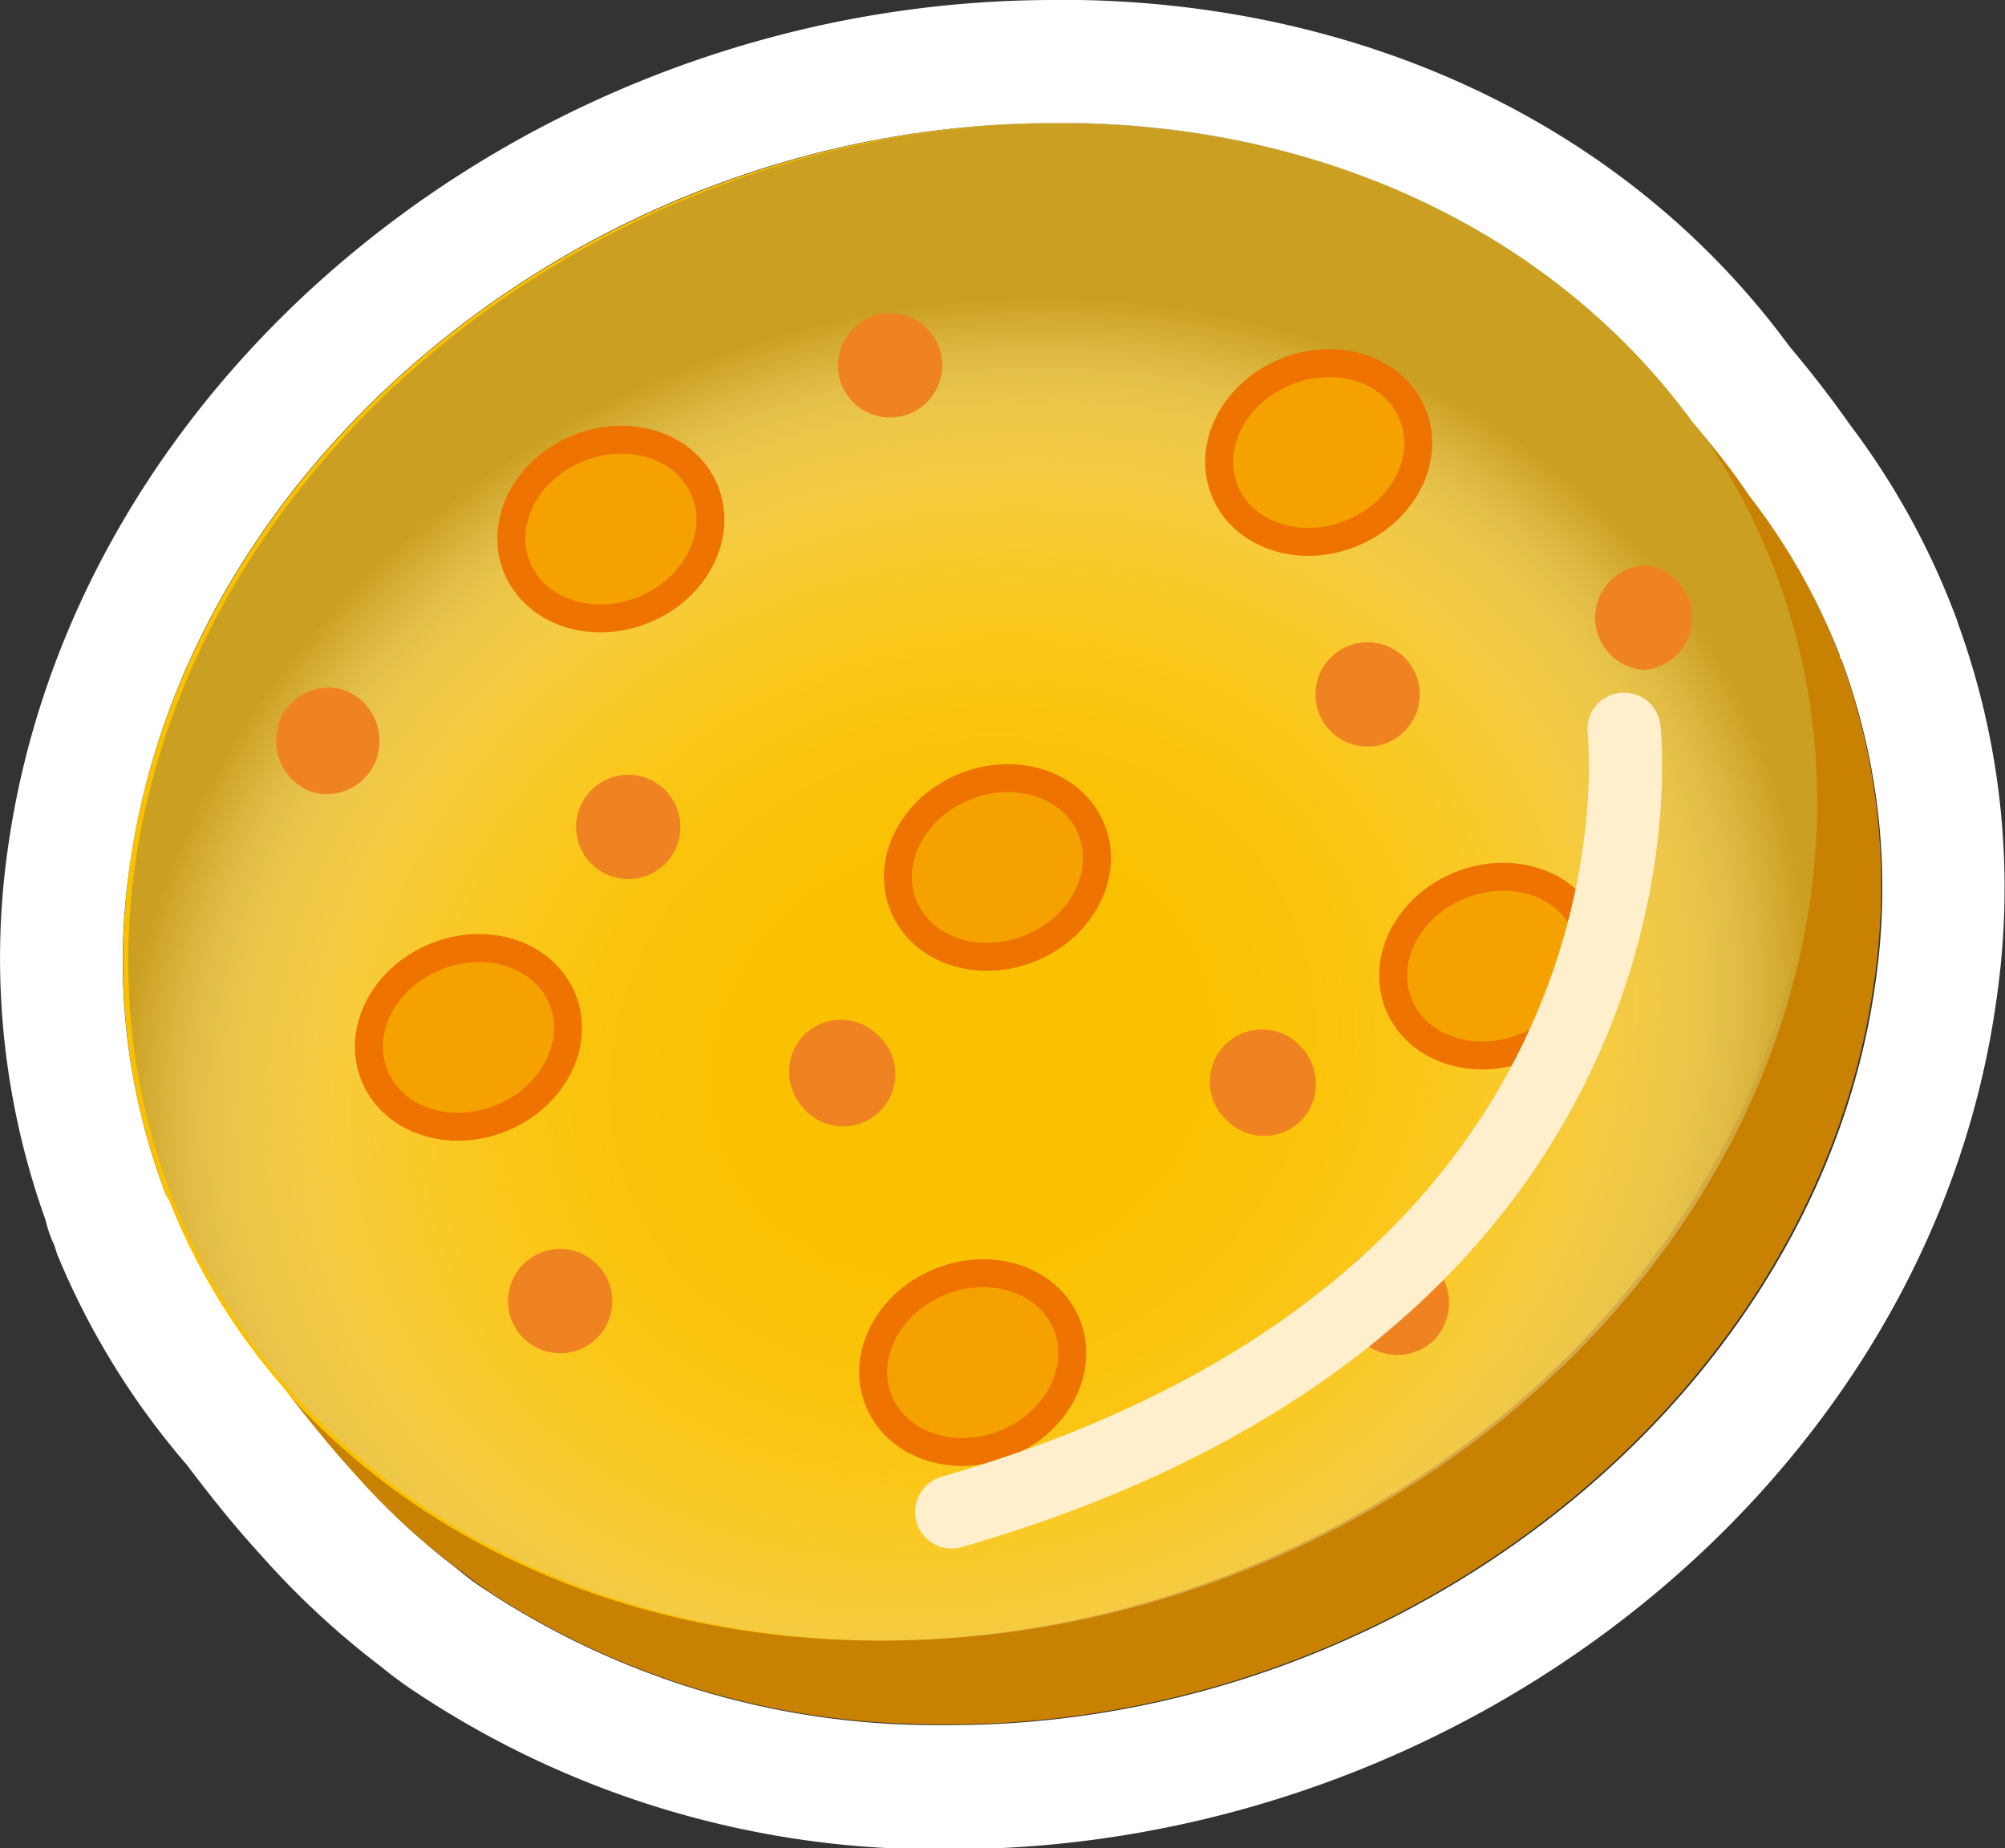 <svg xmlns="http://www.w3.org/2000/svg" xmlns:xlink="http://www.w3.org/1999/xlink" viewBox="0 0 70.37 64.86"><rect x="0" y="0" width="70.37" height="64.86" fill="#333333" stroke="none"/><defs><style>.b8cf85b5-5ca0-41f8-abdf-c633d2ca0ab7{fill:#c88100;}.ba577d44-3baa-4b71-b7a0-d5c728396188{fill:#fac100;}.ad53fc7d-48c2-4d64-82e4-b9cefb289d5a{fill:url(#b316a033-c69a-4aa4-a65b-60fc567b7250);}.ed212226-8667-4c29-a3ec-cfdf332e6e11{fill:#f5a200;stroke:#ee7300;stroke-width:0.98px;}.ed212226-8667-4c29-a3ec-cfdf332e6e11,.f5d9ffc5-2498-4b82-9e4a-049110994ee6{stroke-miterlimit:10;}.a7865148-db8b-410f-9455-0fc866edaba3{fill:#f08321;}.f5d9ffc5-2498-4b82-9e4a-049110994ee6{fill:none;stroke:#ffefcc;stroke-linecap:round;stroke-width:2.57px;}.b60f77b3-2db4-412e-8416-6790bc7a2cd4{fill:#fff;}</style><radialGradient id="b316a033-c69a-4aa4-a65b-60fc567b7250" cx="1433.74" cy="159.61" r="27.8" gradientTransform="matrix(0.97, 0.42, -0.48, 0.84, -1282.65, -699.68)" gradientUnits="userSpaceOnUse"><stop offset="0" stop-color="#fff" stop-opacity="0"/><stop offset="0.3" stop-color="#fefefd" stop-opacity="0.01"/><stop offset="0.45" stop-color="#fcfaf4" stop-opacity="0.05"/><stop offset="0.56" stop-color="#f9f4e6" stop-opacity="0.11"/><stop offset="0.66" stop-color="#f4ecd2" stop-opacity="0.2"/><stop offset="0.74" stop-color="#eee0b8" stop-opacity="0.32"/><stop offset="0.82" stop-color="#e7d297" stop-opacity="0.47"/><stop offset="0.89" stop-color="#ddc271" stop-opacity="0.64"/><stop offset="0.95" stop-color="#d3af45" stop-opacity="0.84"/><stop offset="1" stop-color="#cba022"/></radialGradient></defs><title>盤2_2</title><g id="eab066eb-5ce1-4d8f-8e48-383591306f54" data-name="圖層 2"><g id="fb1eab79-8e83-491d-b123-9dcdfa8e99df" data-name="圖層 1"><path class="b8cf85b5-5ca0-41f8-abdf-c633d2ca0ab7" d="M64.62,23.15h0s0-.06-.06-.15a22.27,22.27,0,0,0-3.13-5.62,34.94,34.94,0,0,0-7.91-8.16l.2,1.57A29.17,29.17,0,0,0,40.1,7.29C23.86,7,9.05,18.68,7,33.38A23.24,23.24,0,0,0,7.39,42l-1.59-.1a40.1,40.1,0,0,0,6.62,9.82A24.51,24.51,0,0,0,16,55c.66.51,1,.75,1,.75h0a28.64,28.64,0,0,0,15.68,4.76c16.24.3,31.06-11.38,33.1-26.09A23.08,23.08,0,0,0,64.62,23.15Z"/><ellipse class="ba577d44-3baa-4b71-b7a0-d5c728396188" cx="33.95" cy="30.95" rx="30.2" ry="25.99" transform="translate(-9.16 15.08) rotate(-22.15)"/><ellipse class="ad53fc7d-48c2-4d64-82e4-b9cefb289d5a" cx="34.14" cy="30.95" rx="30.2" ry="25.99" transform="translate(-9.15 15.15) rotate(-22.15)"/><ellipse class="ed212226-8667-4c29-a3ec-cfdf332e6e11" cx="21.44" cy="18.57" rx="3.56" ry="3.06" transform="translate(-5.42 9.45) rotate(-22.15)"/><ellipse class="ed212226-8667-4c29-a3ec-cfdf332e6e11" cx="16.44" cy="36.4" rx="3.56" ry="3.06" transform="translate(-12.51 8.89) rotate(-22.15)"/><ellipse class="ed212226-8667-4c29-a3ec-cfdf332e6e11" cx="35.01" cy="30.45" rx="3.56" ry="3.06" transform="translate(-8.9 15.44) rotate(-22.15)"/><ellipse class="ed212226-8667-4c29-a3ec-cfdf332e6e11" cx="46.28" cy="15.88" rx="3.56" ry="3.06" transform="translate(-2.57 18.62) rotate(-22.15)"/><ellipse class="ed212226-8667-4c29-a3ec-cfdf332e6e11" cx="52.39" cy="33.91" rx="3.56" ry="3.06" transform="translate(-8.92 22.25) rotate(-22.15)"/><ellipse class="ed212226-8667-4c29-a3ec-cfdf332e6e11" cx="34.14" cy="47.82" rx="3.56" ry="3.06" transform="translate(-15.51 16.4) rotate(-22.15)"/><path class="a7865148-db8b-410f-9455-0fc866edaba3" d="M31.24,14.65a1.83,1.83,0,0,0,0-3.66,1.83,1.83,0,0,0,0,3.66Z"/><path class="a7865148-db8b-410f-9455-0fc866edaba3" d="M48,26.2a1.83,1.83,0,0,0,0-3.66,1.83,1.83,0,0,0,0,3.66Z"/><path class="a7865148-db8b-410f-9455-0fc866edaba3" d="M22.05,30.85a1.83,1.83,0,0,0,0-3.66,1.83,1.83,0,0,0,0,3.66Z"/><path class="a7865148-db8b-410f-9455-0fc866edaba3" d="M45.66,36.74l-.07-.08A1.83,1.83,0,1,0,43,39.26l.07.07a1.84,1.84,0,0,0,2.59,0,1.86,1.86,0,0,0,0-2.59Z"/><path class="a7865148-db8b-410f-9455-0fc866edaba3" d="M19.66,47.49a1.83,1.83,0,0,0,0-3.66,1.83,1.83,0,0,0,0,3.66Z"/><path class="a7865148-db8b-410f-9455-0fc866edaba3" d="M50.34,44.43l-.15-.16a1.83,1.83,0,1,0-2.59,2.59l.15.16a1.84,1.84,0,0,0,2.59,0,1.88,1.88,0,0,0,0-2.59Z"/><path class="a7865148-db8b-410f-9455-0fc866edaba3" d="M57.69,23.51a1.84,1.84,0,0,0,0-3.67,1.84,1.84,0,0,0,0,3.67Z"/><path class="a7865148-db8b-410f-9455-0fc866edaba3" d="M13.26,26.53v-.08A1.89,1.89,0,0,0,12,24.19a1.86,1.86,0,0,0-2.25,1.28v.08A1.89,1.89,0,0,0,11,27.81a1.86,1.86,0,0,0,2.25-1.28Z"/><path class="a7865148-db8b-410f-9455-0fc866edaba3" d="M30.89,36.4l-.08-.08a1.84,1.84,0,0,0-2.59,0,1.86,1.86,0,0,0,0,2.59l.07.08a1.83,1.83,0,0,0,2.6-2.59Z"/><path class="f5d9ffc5-2498-4b82-9e4a-049110994ee6" d="M57,25.59s2.31,20-23.6,27.47"/><path class="b60f77b3-2db4-412e-8416-6790bc7a2cd4" d="M37,4.32h.79c9.31.17,17.05,4.25,21.59,10.46.75.89,1.45,1.77,2,2.6A22.27,22.27,0,0,1,64.57,23c0,.09.06.15.06.15h0a23.08,23.08,0,0,1,1.2,11.29c-2,14.52-16.49,26.1-32.5,26.1h-.6A28.64,28.64,0,0,1,17,55.77h0s-.39-.24-1-.75a24.51,24.51,0,0,1-3.57-3.32c-.78-.85-1.62-1.89-2.48-3a22.7,22.7,0,0,1-4-6.54c-.05-.09-.1-.17-.14-.26h0A22.94,22.94,0,0,1,4.55,30.41C6.56,15.89,21,4.32,37,4.32M37,0C18.74,0,2.59,13.1.27,29.82a27.2,27.2,0,0,0,1.33,13,4.46,4.46,0,0,0,.31.89L2,44a27.13,27.13,0,0,0,4.56,7.41c.94,1.25,1.82,2.32,2.63,3.2a29.28,29.28,0,0,0,4.16,3.86,14.82,14.82,0,0,0,1.37,1,33,33,0,0,0,17.91,5.43h.67c18.31,0,34.46-13.1,36.77-29.82a27.12,27.12,0,0,0-1.35-13.2,2.25,2.25,0,0,0-.08-.24l-.07-.18a26.75,26.75,0,0,0-3.66-6.58c-.58-.83-1.27-1.73-2.11-2.73C57.26,4.6,48.2.19,37.91,0H37Z"/></g></g></svg>